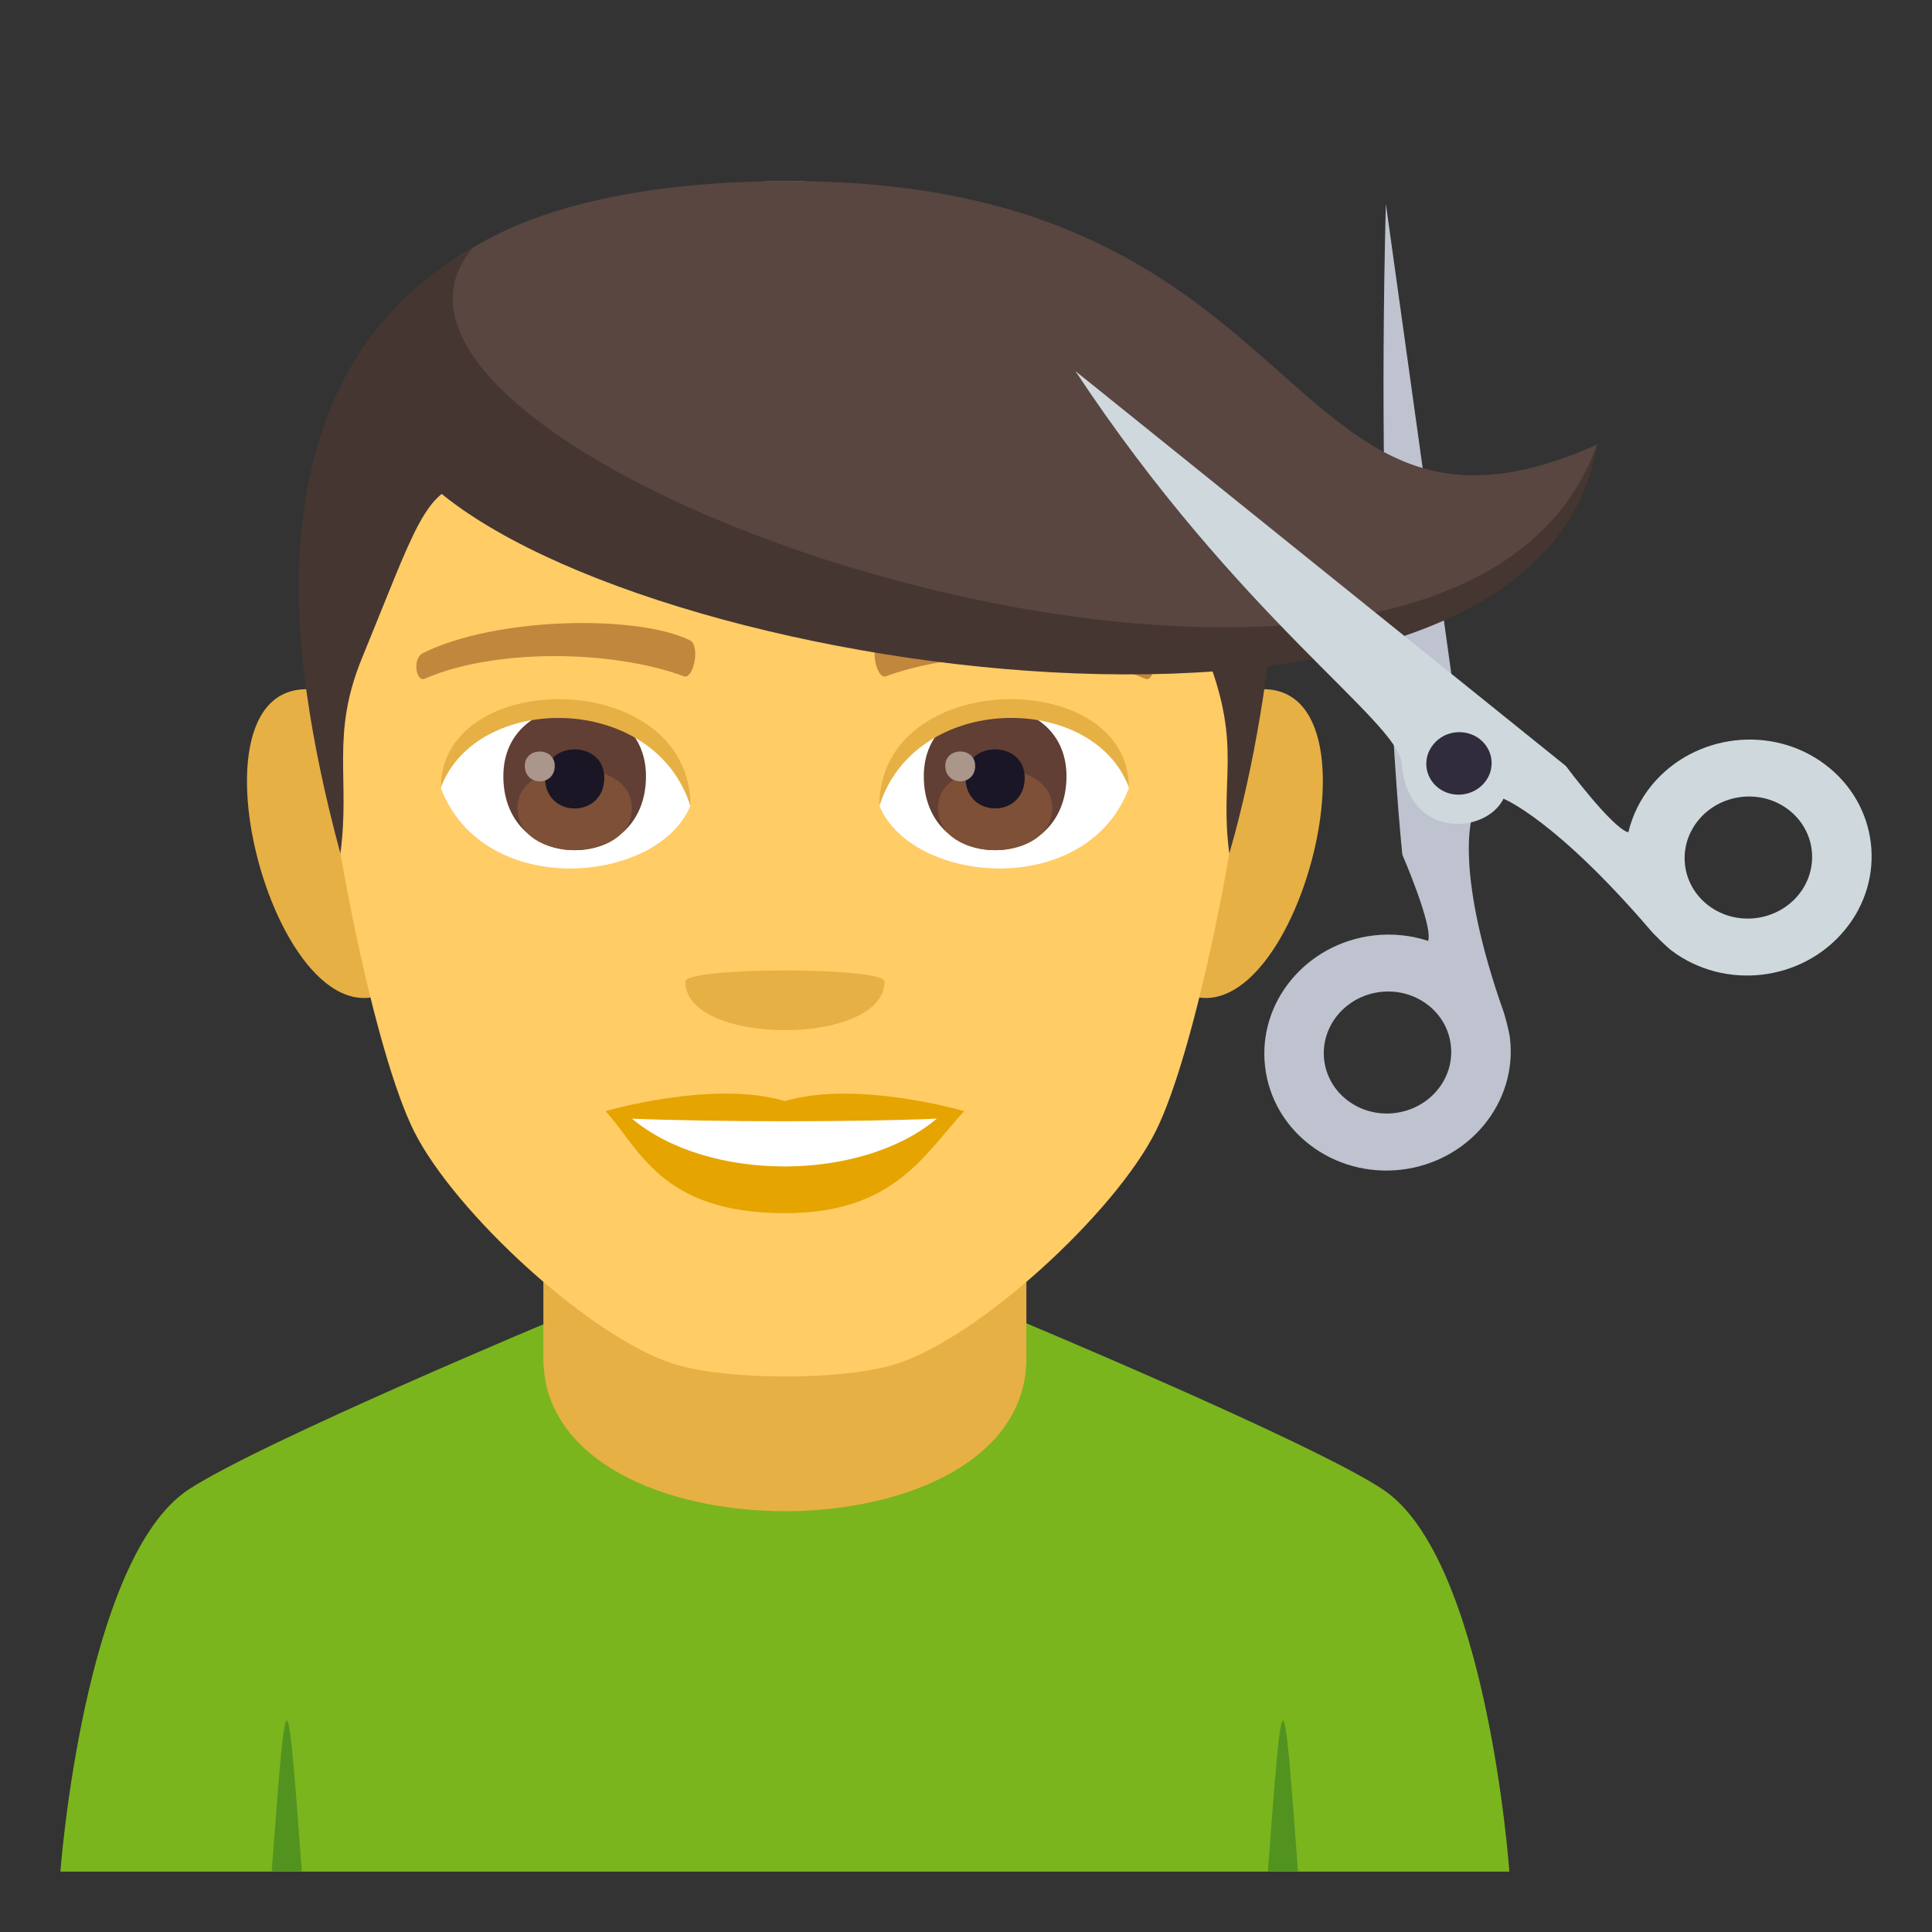 <?xml version="1.0" encoding="utf-8"?>
<!-- Generator: Adobe Illustrator 15.0.0, SVG Export Plug-In . SVG Version: 6.00 Build 0)  -->
<!DOCTYPE svg PUBLIC "-//W3C//DTD SVG 1.1//EN" "http://www.w3.org/Graphics/SVG/1.1/DTD/svg11.dtd">
<svg version="1.1" id="Layer_1" xmlns:x="http://ns.adobe.com/Extensibility/1.0/" xmlns:i="http://ns.adobe.com/AdobeIllustrator/10.0/" xmlns:graph="http://ns.adobe.com/Graphs/1.0/"
	 xmlns="http://www.w3.org/2000/svg" xmlns:xlink="http://www.w3.org/1999/xlink" xmlns:a="http://ns.adobe.com/AdobeSVGViewerExtensions/3.0/"
	 x="0px" y="0px" width="64px" height="64px" viewBox="0 0 64 64" enable-background="new 0 0 64 64" xml:space="preserve">
<rect x="0" y="0" width="64" height="64" fill="#333333" stroke="none"/>
<path fill="#7AB51D" d="M6.256,49.336c2.4-1.572,12.361-5.727,12.361-5.727h14.842c0,0,9.951,4.145,12.34,5.723
	C49.268,51.621,50,62,50,62H2C2,62,2.775,51.613,6.256,49.336z"/>
<path fill="#E6B045" d="M34,44.998c0,6.75-16,6.75-16,0v-7h16V44.998z"/>
<path fill="#E6B045" d="M41.391,22.874c5.146-0.928,1.127,13.46-2.902,9.492C36.623,30.524,38.984,23.309,41.391,22.874z"/>
<path fill="#E6B045" d="M10.611,22.874c2.406,0.436,4.77,7.65,2.9,9.492C9.482,36.334,5.467,21.946,10.611,22.874z"/>
<path fill="#FFCC66" d="M26,6c10.643,0,15.77,8.051,15.127,19.244c-0.129,2.254-1.525,9.599-2.844,12.234
	c-1.348,2.695-5.859,6.852-8.625,7.713c-1.746,0.543-5.568,0.543-7.314,0c-2.764-0.861-7.277-5.018-8.627-7.713
	c-1.318-2.635-2.713-9.98-2.842-12.234C10.23,14.051,15.359,6,26,6z"/>
<path fill="#E6A400" d="M26,36.475c2.395-0.705,5.939,0.332,5.939,0.332c-1.35,1.471-2.34,3.381-5.939,3.381
	c-4.123,0-4.822-2.166-5.939-3.381C20.061,36.807,23.609,35.766,26,36.475z"/>
<path fill="#FFFFFF" d="M31.035,37.057c-2.508,2.105-7.576,2.117-10.1,0C23.609,37.17,28.342,37.172,31.035,37.057z"/>
<path fill="#E6B045" d="M22.701,32.516c0,2.148,6.6,2.148,6.6,0C29.301,32.024,22.701,32.024,22.701,32.516z"/>
<path fill="#453631" d="M26,6c7.322,0-9.73,6.189-16.016,11.658C10.6,10.918,14.883,6,26,6z"/>
<path fill="#453631" d="M20.586,11.875c7.041,2.6,21.992,2.803,21.705,7.127c-0.205,3.084-0.734,6.387-1.568,9.271
	c-0.334-2.475,0.426-3.496-0.717-6.479c-3.426-8.914-1.221-5.172-14.008-5.172c-12.783,0-10.477-3.414-14.004,5.172
	c-1.053,2.559-0.383,4.004-0.719,6.479C7.072,12.637,13.117,9.12,20.586,11.875z"/>
<path fill="#FFFFFF" d="M14.607,26.112c1.424,3.721,7.207,3.176,8.268,0.57C22.07,22.499,15.389,22.141,14.607,26.112z"/>
<path fill="#FFFFFF" d="M37.395,26.112c-1.422,3.721-7.209,3.176-8.268,0.57C29.934,22.497,36.613,22.139,37.395,26.112z"/>
<path fill="#C1873C" d="M14.018,21.631c2.436-1.207,7.092-1.268,8.826-0.426c0.371,0.164,0.127,1.311-0.186,1.199
	c-2.42-0.895-6.318-0.916-8.582,0.078C13.775,22.61,13.648,21.801,14.018,21.631z"/>
<path fill="#C1873C" d="M37.984,21.631c-2.434-1.207-7.09-1.268-8.826-0.426c-0.371,0.164-0.127,1.311,0.186,1.199
	c2.422-0.895,6.318-0.916,8.584,0.078C38.229,22.61,38.354,21.801,37.984,21.631z"/>
<path fill="#613F34" d="M16.674,25.713c0,3.266,4.725,3.266,4.725,0C21.398,22.682,16.674,22.682,16.674,25.713z"/>
<path fill="#7D5037" d="M20.932,26.76c0,1.871-3.791,1.871-3.791,0C17.141,25.022,20.932,25.022,20.932,26.76z"/>
<path fill="#1A1626" d="M20.018,25.764c0,1.357-1.963,1.357-1.963,0C18.055,24.51,20.018,24.51,20.018,25.764z"/>
<path fill="#AB968C" d="M17.385,25.37c0,0.686,0.992,0.686,0.992,0C18.377,24.737,17.385,24.737,17.385,25.37z"/>
<path fill="#613F34" d="M30.602,25.713c0,3.266,4.727,3.266,4.727,0C35.328,22.682,30.602,22.682,30.602,25.713z"/>
<path fill="#7D5037" d="M34.859,26.758c0,1.873-3.789,1.873-3.789,0C31.07,25.02,34.859,25.02,34.859,26.758z"/>
<path fill="#1A1626" d="M33.945,25.764c0,1.355-1.961,1.355-1.961,0C31.984,24.508,33.945,24.508,33.945,25.764z"/>
<path fill="#AB968C" d="M31.314,25.37c0,0.684,0.99,0.684,0.99,0C32.305,24.735,31.314,24.735,31.314,25.37z"/>
<path fill="#E6B045" d="M14.607,26.083c0-3.996,8.268-3.996,8.268,0.633C21.693,22.918,15.789,22.918,14.607,26.083z"/>
<path fill="#E6B045" d="M37.395,26.083c0-3.996-8.268-3.996-8.268,0.631C30.307,22.917,36.213,22.917,37.395,26.083z"/>
<path fill="#529320" d="M9,62h1C9.5,55.332,9.5,55.332,9,62z"/>
<path fill="#529320" d="M42,62h1C42.5,55.332,42.5,55.332,42,62z"/>
<path fill="#BEC3CF" d="M45.908,6.749c-0.338,13.354,0.547,21.566,0.547,21.566s1.02,2.348,0.854,2.854
	c-0.557-0.184-1.17-0.254-1.799-0.182c-2.24,0.262-3.854,2.21-3.602,4.351c0.25,2.145,2.27,3.668,4.508,3.41
	c2.24-0.262,3.854-2.213,3.604-4.355c-0.025-0.234-0.186-0.803-0.199-0.84c-1.633-4.601-1.072-6.408-1.072-6.408L45.908,6.749z
	 M46.197,36.871c-1.158,0.137-2.203-0.652-2.332-1.76s0.707-2.115,1.863-2.251c1.16-0.135,2.205,0.654,2.332,1.761
	C48.193,35.729,47.355,36.738,46.197,36.871z"/>
<path fill="#594640" d="M26.176,6c-14.83,0-15.219,7.988-11.344,9.717c13.441,5.99,34.744,10.109,38.072-0.99
	C42.266,19.491,43.873,6,26.176,6z"/>
<path fill="#453631" d="M15.672,8.202c-0.924,0.648-6.217,3.586-1.352,7.896c7.4,6.557,36.658,10.461,38.584-1.371
	C48.021,28.514,9.461,15.426,15.672,8.202z"/>
<path fill="#CFD8DD" d="M54.725,26c-0.393,0.477-0.65,1.014-0.785,1.572c-0.531-0.135-2.068-2.197-2.068-2.197L35.625,12.293
	c5.391,8.164,10.705,11.604,10.807,12.994c0.182,2.51,2.779,2.373,3.373,1.172c0,0,1.717,0.668,4.926,4.422
	c0.025,0.029,0.447,0.459,0.637,0.605c1.764,1.33,4.332,1.029,5.738-0.672c1.41-1.697,1.121-4.156-0.643-5.486
	C58.701,23.999,56.137,24.301,54.725,26z M59.568,29.655C58.838,30.532,57.51,30.688,56.6,30c-0.912-0.688-1.061-1.959-0.332-2.838
	c0.727-0.879,2.057-1.035,2.967-0.348C60.146,27.502,60.295,28.774,59.568,29.655z"/>
<path fill="#302C3B" d="M49.006,24.473c0.465,0.354,0.543,1.004,0.17,1.453c-0.375,0.451-1.055,0.531-1.521,0.182
	c-0.467-0.355-0.545-1.004-0.168-1.455C47.855,24.2,48.537,24.122,49.006,24.473z"/>
</svg>
